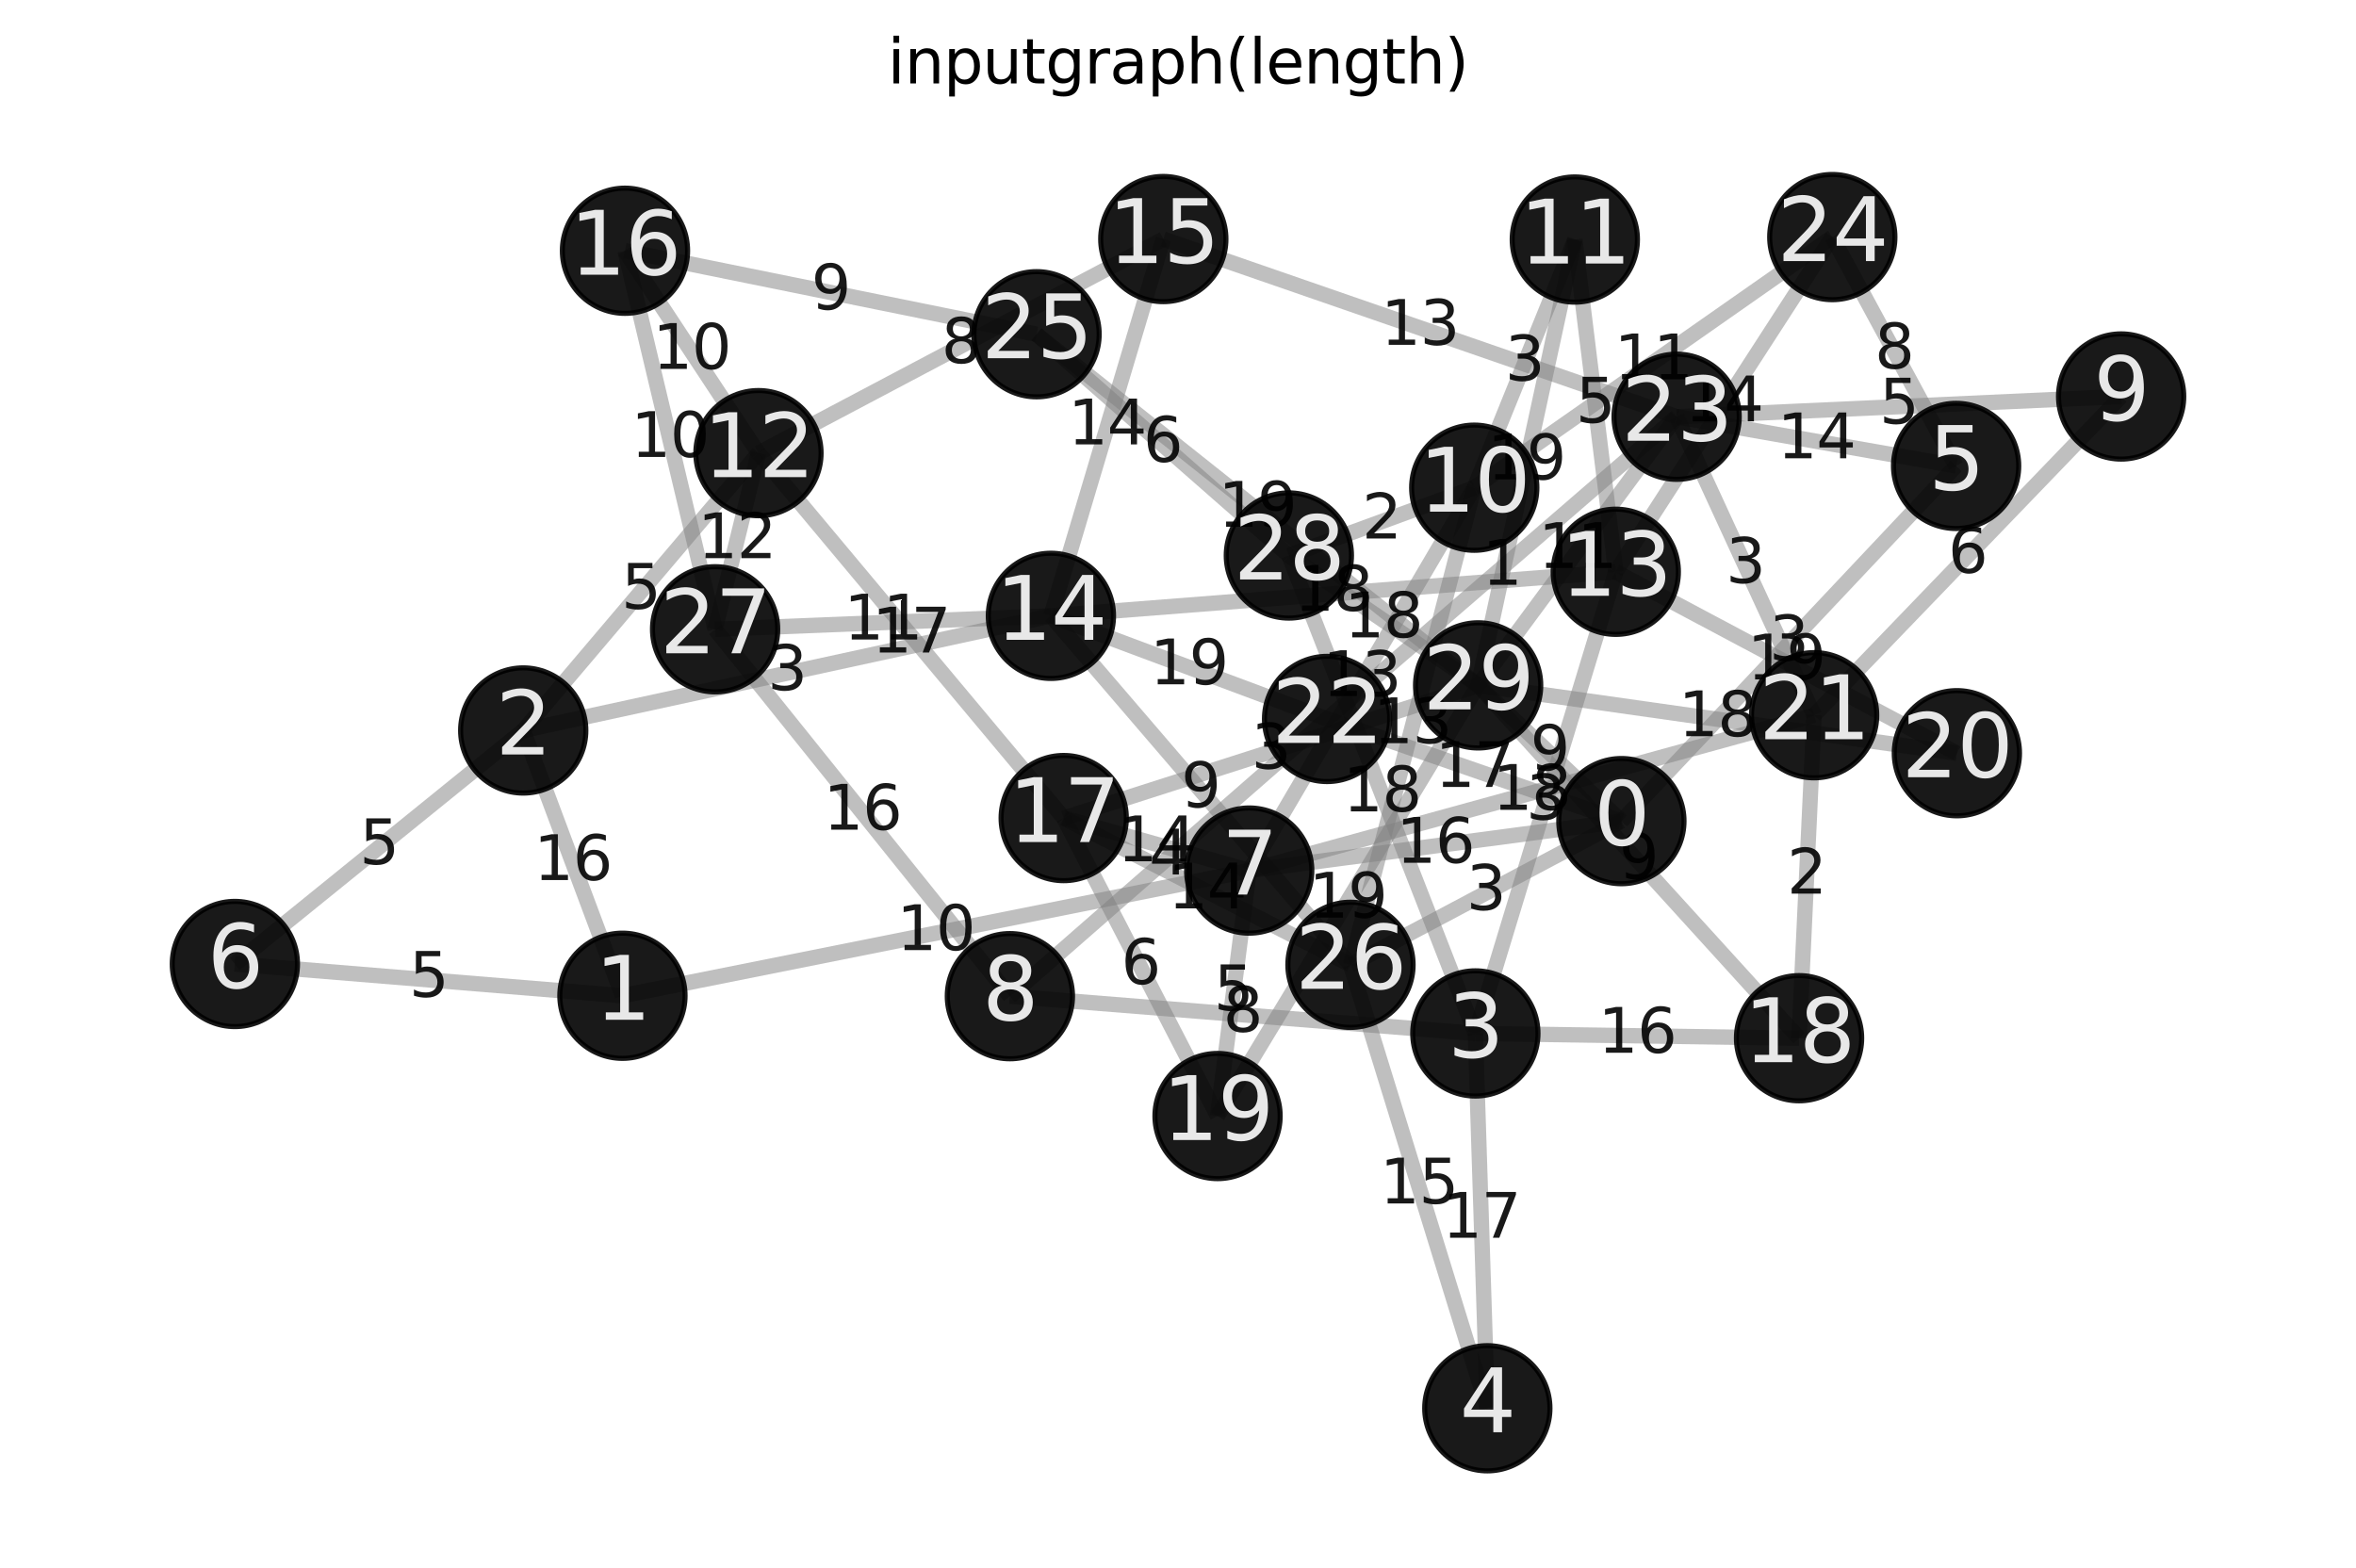 <?xml version="1.0" encoding="utf-8" standalone="no"?>
<!DOCTYPE svg PUBLIC "-//W3C//DTD SVG 1.1//EN"
  "http://www.w3.org/Graphics/SVG/1.1/DTD/svg11.dtd">
<svg xmlns:xlink="http://www.w3.org/1999/xlink" width="460.8pt" height="306.718pt" viewBox="0 0 460.8 306.718" xmlns="http://www.w3.org/2000/svg" version="1.1">
 <defs>
  <style type="text/css">*{stroke-linejoin: round; stroke-linecap: butt}</style>
 </defs>
 <g id="figure_1">
  <g id="patch_1">
   <path d="M 0 306.718 
L 460.8 306.718 
L 460.8 0 
L 0 0 
z
" style="fill: #ffffff"/>
  </g>
  <g id="axes_1">
   <g id="patch_2">
    <path d="M 7.2 299.518 
L 453.6 299.518 
L 453.6 22.318 
L 7.2 22.318 
z
" style="fill: #ffffff"/>
   </g>
   <g id="LineCollection_1">
    <path d="M 317.12 160.615 
L 289.102 134.063 
" clip-path="url(#p47d70bde0c)" style="fill: none; stroke: #808080; stroke-opacity: 0.5; stroke-width: 3"/>
    <path d="M 317.12 160.615 
L 244.328 170.287 
" clip-path="url(#p47d70bde0c)" style="fill: none; stroke: #808080; stroke-opacity: 0.5; stroke-width: 3"/>
    <path d="M 317.12 160.615 
L 259.557 140.631 
" clip-path="url(#p47d70bde0c)" style="fill: none; stroke: #808080; stroke-opacity: 0.5; stroke-width: 3"/>
    <path d="M 317.12 160.615 
L 264.134 188.724 
" clip-path="url(#p47d70bde0c)" style="fill: none; stroke: #808080; stroke-opacity: 0.5; stroke-width: 3"/>
    <path d="M 317.12 160.615 
L 382.586 91.135 
" clip-path="url(#p47d70bde0c)" style="fill: none; stroke: #808080; stroke-opacity: 0.5; stroke-width: 3"/>
    <path d="M 121.739 194.775 
L 102.335 142.885 
" clip-path="url(#p47d70bde0c)" style="fill: none; stroke: #808080; stroke-opacity: 0.5; stroke-width: 3"/>
    <path d="M 121.739 194.775 
L 45.937 188.56 
" clip-path="url(#p47d70bde0c)" style="fill: none; stroke: #808080; stroke-opacity: 0.5; stroke-width: 3"/>
    <path d="M 121.739 194.775 
L 244.328 170.287 
" clip-path="url(#p47d70bde0c)" style="fill: none; stroke: #808080; stroke-opacity: 0.5; stroke-width: 3"/>
    <path d="M 102.335 142.885 
L 205.541 120.462 
" clip-path="url(#p47d70bde0c)" style="fill: none; stroke: #808080; stroke-opacity: 0.5; stroke-width: 3"/>
    <path d="M 102.335 142.885 
L 148.344 88.638 
" clip-path="url(#p47d70bde0c)" style="fill: none; stroke: #808080; stroke-opacity: 0.5; stroke-width: 3"/>
    <path d="M 102.335 142.885 
L 45.937 188.56 
" clip-path="url(#p47d70bde0c)" style="fill: none; stroke: #808080; stroke-opacity: 0.5; stroke-width: 3"/>
    <path d="M 288.558 202.145 
L 252.083 108.658 
" clip-path="url(#p47d70bde0c)" style="fill: none; stroke: #808080; stroke-opacity: 0.5; stroke-width: 3"/>
    <path d="M 288.558 202.145 
L 351.869 203.077 
" clip-path="url(#p47d70bde0c)" style="fill: none; stroke: #808080; stroke-opacity: 0.5; stroke-width: 3"/>
    <path d="M 288.558 202.145 
L 197.52 194.857 
" clip-path="url(#p47d70bde0c)" style="fill: none; stroke: #808080; stroke-opacity: 0.5; stroke-width: 3"/>
    <path d="M 288.558 202.145 
L 290.899 275.464 
" clip-path="url(#p47d70bde0c)" style="fill: none; stroke: #808080; stroke-opacity: 0.5; stroke-width: 3"/>
    <path d="M 288.558 202.145 
L 316.023 111.844 
" clip-path="url(#p47d70bde0c)" style="fill: none; stroke: #808080; stroke-opacity: 0.5; stroke-width: 3"/>
    <path d="M 290.899 275.464 
L 264.134 188.724 
" clip-path="url(#p47d70bde0c)" style="fill: none; stroke: #808080; stroke-opacity: 0.5; stroke-width: 3"/>
    <path d="M 382.586 91.135 
L 358.371 46.373 
" clip-path="url(#p47d70bde0c)" style="fill: none; stroke: #808080; stroke-opacity: 0.5; stroke-width: 3"/>
    <path d="M 382.586 91.135 
L 327.926 81.517 
" clip-path="url(#p47d70bde0c)" style="fill: none; stroke: #808080; stroke-opacity: 0.5; stroke-width: 3"/>
    <path d="M 244.328 170.287 
L 354.816 139.902 
" clip-path="url(#p47d70bde0c)" style="fill: none; stroke: #808080; stroke-opacity: 0.5; stroke-width: 3"/>
    <path d="M 244.328 170.287 
L 238.136 218.302 
" clip-path="url(#p47d70bde0c)" style="fill: none; stroke: #808080; stroke-opacity: 0.5; stroke-width: 3"/>
    <path d="M 244.328 170.287 
L 208.047 160.018 
" clip-path="url(#p47d70bde0c)" style="fill: none; stroke: #808080; stroke-opacity: 0.5; stroke-width: 3"/>
    <path d="M 244.328 170.287 
L 288.341 95.396 
" clip-path="url(#p47d70bde0c)" style="fill: none; stroke: #808080; stroke-opacity: 0.5; stroke-width: 3"/>
    <path d="M 197.52 194.857 
L 139.863 123.092 
" clip-path="url(#p47d70bde0c)" style="fill: none; stroke: #808080; stroke-opacity: 0.5; stroke-width: 3"/>
    <path d="M 197.52 194.857 
L 259.557 140.631 
" clip-path="url(#p47d70bde0c)" style="fill: none; stroke: #808080; stroke-opacity: 0.5; stroke-width: 3"/>
    <path d="M 414.863 77.554 
L 327.926 81.517 
" clip-path="url(#p47d70bde0c)" style="fill: none; stroke: #808080; stroke-opacity: 0.5; stroke-width: 3"/>
    <path d="M 414.863 77.554 
L 354.816 139.902 
" clip-path="url(#p47d70bde0c)" style="fill: none; stroke: #808080; stroke-opacity: 0.5; stroke-width: 3"/>
    <path d="M 288.341 95.396 
L 308.012 46.856 
" clip-path="url(#p47d70bde0c)" style="fill: none; stroke: #808080; stroke-opacity: 0.5; stroke-width: 3"/>
    <path d="M 288.341 95.396 
L 358.371 46.373 
" clip-path="url(#p47d70bde0c)" style="fill: none; stroke: #808080; stroke-opacity: 0.5; stroke-width: 3"/>
    <path d="M 288.341 95.396 
L 264.134 188.724 
" clip-path="url(#p47d70bde0c)" style="fill: none; stroke: #808080; stroke-opacity: 0.5; stroke-width: 3"/>
    <path d="M 288.341 95.396 
L 252.083 108.658 
" clip-path="url(#p47d70bde0c)" style="fill: none; stroke: #808080; stroke-opacity: 0.5; stroke-width: 3"/>
    <path d="M 308.012 46.856 
L 316.023 111.844 
" clip-path="url(#p47d70bde0c)" style="fill: none; stroke: #808080; stroke-opacity: 0.5; stroke-width: 3"/>
    <path d="M 308.012 46.856 
L 289.102 134.063 
" clip-path="url(#p47d70bde0c)" style="fill: none; stroke: #808080; stroke-opacity: 0.5; stroke-width: 3"/>
    <path d="M 148.344 88.638 
L 122.236 49.047 
" clip-path="url(#p47d70bde0c)" style="fill: none; stroke: #808080; stroke-opacity: 0.5; stroke-width: 3"/>
    <path d="M 148.344 88.638 
L 208.047 160.018 
" clip-path="url(#p47d70bde0c)" style="fill: none; stroke: #808080; stroke-opacity: 0.5; stroke-width: 3"/>
    <path d="M 148.344 88.638 
L 227.526 46.759 
" clip-path="url(#p47d70bde0c)" style="fill: none; stroke: #808080; stroke-opacity: 0.5; stroke-width: 3"/>
    <path d="M 148.344 88.638 
L 139.863 123.092 
" clip-path="url(#p47d70bde0c)" style="fill: none; stroke: #808080; stroke-opacity: 0.5; stroke-width: 3"/>
    <path d="M 316.023 111.844 
L 205.541 120.462 
" clip-path="url(#p47d70bde0c)" style="fill: none; stroke: #808080; stroke-opacity: 0.5; stroke-width: 3"/>
    <path d="M 316.023 111.844 
L 358.371 46.373 
" clip-path="url(#p47d70bde0c)" style="fill: none; stroke: #808080; stroke-opacity: 0.5; stroke-width: 3"/>
    <path d="M 316.023 111.844 
L 382.738 147.332 
" clip-path="url(#p47d70bde0c)" style="fill: none; stroke: #808080; stroke-opacity: 0.5; stroke-width: 3"/>
    <path d="M 205.541 120.462 
L 227.526 46.759 
" clip-path="url(#p47d70bde0c)" style="fill: none; stroke: #808080; stroke-opacity: 0.5; stroke-width: 3"/>
    <path d="M 205.541 120.462 
L 139.863 123.092 
" clip-path="url(#p47d70bde0c)" style="fill: none; stroke: #808080; stroke-opacity: 0.5; stroke-width: 3"/>
    <path d="M 205.541 120.462 
L 264.134 188.724 
" clip-path="url(#p47d70bde0c)" style="fill: none; stroke: #808080; stroke-opacity: 0.5; stroke-width: 3"/>
    <path d="M 205.541 120.462 
L 259.557 140.631 
" clip-path="url(#p47d70bde0c)" style="fill: none; stroke: #808080; stroke-opacity: 0.5; stroke-width: 3"/>
    <path d="M 227.526 46.759 
L 327.926 81.517 
" clip-path="url(#p47d70bde0c)" style="fill: none; stroke: #808080; stroke-opacity: 0.5; stroke-width: 3"/>
    <path d="M 122.236 49.047 
L 139.863 123.092 
" clip-path="url(#p47d70bde0c)" style="fill: none; stroke: #808080; stroke-opacity: 0.5; stroke-width: 3"/>
    <path d="M 122.236 49.047 
L 202.736 65.38 
" clip-path="url(#p47d70bde0c)" style="fill: none; stroke: #808080; stroke-opacity: 0.5; stroke-width: 3"/>
    <path d="M 208.047 160.018 
L 238.136 218.302 
" clip-path="url(#p47d70bde0c)" style="fill: none; stroke: #808080; stroke-opacity: 0.5; stroke-width: 3"/>
    <path d="M 208.047 160.018 
L 289.102 134.063 
" clip-path="url(#p47d70bde0c)" style="fill: none; stroke: #808080; stroke-opacity: 0.5; stroke-width: 3"/>
    <path d="M 208.047 160.018 
L 264.134 188.724 
" clip-path="url(#p47d70bde0c)" style="fill: none; stroke: #808080; stroke-opacity: 0.5; stroke-width: 3"/>
    <path d="M 351.869 203.077 
L 354.816 139.902 
" clip-path="url(#p47d70bde0c)" style="fill: none; stroke: #808080; stroke-opacity: 0.5; stroke-width: 3"/>
    <path d="M 351.869 203.077 
L 289.102 134.063 
" clip-path="url(#p47d70bde0c)" style="fill: none; stroke: #808080; stroke-opacity: 0.5; stroke-width: 3"/>
    <path d="M 238.136 218.302 
L 289.102 134.063 
" clip-path="url(#p47d70bde0c)" style="fill: none; stroke: #808080; stroke-opacity: 0.5; stroke-width: 3"/>
    <path d="M 382.738 147.332 
L 289.102 134.063 
" clip-path="url(#p47d70bde0c)" style="fill: none; stroke: #808080; stroke-opacity: 0.5; stroke-width: 3"/>
    <path d="M 354.816 139.902 
L 327.926 81.517 
" clip-path="url(#p47d70bde0c)" style="fill: none; stroke: #808080; stroke-opacity: 0.5; stroke-width: 3"/>
    <path d="M 259.557 140.631 
L 327.926 81.517 
" clip-path="url(#p47d70bde0c)" style="fill: none; stroke: #808080; stroke-opacity: 0.5; stroke-width: 3"/>
    <path d="M 327.926 81.517 
L 289.102 134.063 
" clip-path="url(#p47d70bde0c)" style="fill: none; stroke: #808080; stroke-opacity: 0.5; stroke-width: 3"/>
    <path d="M 202.736 65.38 
L 252.083 108.658 
" clip-path="url(#p47d70bde0c)" style="fill: none; stroke: #808080; stroke-opacity: 0.5; stroke-width: 3"/>
    <path d="M 202.736 65.38 
L 289.102 134.063 
" clip-path="url(#p47d70bde0c)" style="fill: none; stroke: #808080; stroke-opacity: 0.5; stroke-width: 3"/>
    <path d="M 252.083 108.658 
L 289.102 134.063 
" clip-path="url(#p47d70bde0c)" style="fill: none; stroke: #808080; stroke-opacity: 0.5; stroke-width: 3"/>
   </g>
   <g id="text_1">
    <g id="patch_3">
     <path d="M 295.333 157.106 
L 310.888 157.106 
L 310.888 137.573 
L 295.333 137.573 
L 295.333 157.106 
z
" clip-path="url(#p47d70bde0c)" style="fill: none"/>
    </g>
    <g clip-path="url(#p47d70bde0c)">
     <!-- 9 -->
     <g style="opacity: 0.9" transform="translate(299.293 150.651) scale(0.12 -0.12)">
      <defs>
       <path id="DejaVuSans-39" d="M 703 97 
L 703 672 
Q 941 559 1184 500 
Q 1428 441 1663 441 
Q 2288 441 2617 861 
Q 2947 1281 2994 2138 
Q 2813 1869 2534 1725 
Q 2256 1581 1919 1581 
Q 1219 1581 811 2004 
Q 403 2428 403 3163 
Q 403 3881 828 4315 
Q 1253 4750 1959 4750 
Q 2769 4750 3195 4129 
Q 3622 3509 3622 2328 
Q 3622 1225 3098 567 
Q 2575 -91 1691 -91 
Q 1453 -91 1209 -44 
Q 966 3 703 97 
z
M 1959 2075 
Q 2384 2075 2632 2365 
Q 2881 2656 2881 3163 
Q 2881 3666 2632 3958 
Q 2384 4250 1959 4250 
Q 1534 4250 1286 3958 
Q 1038 3666 1038 3163 
Q 1038 2656 1286 2365 
Q 1534 2075 1959 2075 
z
" transform="scale(0.016)"/>
      </defs>
      <use xlink:href="#DejaVuSans-39"/>
     </g>
    </g>
   </g>
   <g id="text_2">
    <g id="patch_4">
     <path d="M 269.129 175.218 
L 292.319 175.218 
L 292.319 155.684 
L 269.129 155.684 
L 269.129 175.218 
z
" clip-path="url(#p47d70bde0c)" style="fill: none"/>
    </g>
    <g clip-path="url(#p47d70bde0c)">
     <!-- 16 -->
     <g style="opacity: 0.9" transform="translate(273.089 168.763) scale(0.12 -0.12)">
      <defs>
       <path id="DejaVuSans-31" d="M 794 531 
L 1825 531 
L 1825 4091 
L 703 3866 
L 703 4441 
L 1819 4666 
L 2450 4666 
L 2450 531 
L 3481 531 
L 3481 0 
L 794 0 
L 794 531 
z
" transform="scale(0.016)"/>
       <path id="DejaVuSans-36" d="M 2113 2584 
Q 1688 2584 1439 2293 
Q 1191 2003 1191 1497 
Q 1191 994 1439 701 
Q 1688 409 2113 409 
Q 2538 409 2786 701 
Q 3034 994 3034 1497 
Q 3034 2003 2786 2293 
Q 2538 2584 2113 2584 
z
M 3366 4563 
L 3366 3988 
Q 3128 4100 2886 4159 
Q 2644 4219 2406 4219 
Q 1781 4219 1451 3797 
Q 1122 3375 1075 2522 
Q 1259 2794 1537 2939 
Q 1816 3084 2150 3084 
Q 2853 3084 3261 2657 
Q 3669 2231 3669 1497 
Q 3669 778 3244 343 
Q 2819 -91 2113 -91 
Q 1303 -91 875 529 
Q 447 1150 447 2328 
Q 447 3434 972 4092 
Q 1497 4750 2381 4750 
Q 2619 4750 2861 4703 
Q 3103 4656 3366 4563 
z
" transform="scale(0.016)"/>
      </defs>
      <use xlink:href="#DejaVuSans-31"/>
      <use xlink:href="#DejaVuSans-36" x="63.623"/>
     </g>
    </g>
   </g>
   <g id="text_3">
    <g id="patch_5">
     <path d="M 276.744 160.39 
L 299.934 160.39 
L 299.934 140.857 
L 276.744 140.857 
L 276.744 160.39 
z
" clip-path="url(#p47d70bde0c)" style="fill: none"/>
    </g>
    <g clip-path="url(#p47d70bde0c)">
     <!-- 17 -->
     <g style="opacity: 0.9" transform="translate(280.704 153.935) scale(0.12 -0.12)">
      <defs>
       <path id="DejaVuSans-37" d="M 525 4666 
L 3525 4666 
L 3525 4397 
L 1831 0 
L 1172 0 
L 2766 4134 
L 525 4134 
L 525 4666 
z
" transform="scale(0.016)"/>
      </defs>
      <use xlink:href="#DejaVuSans-31"/>
      <use xlink:href="#DejaVuSans-37" x="63.623"/>
     </g>
    </g>
   </g>
   <g id="text_4">
    <g id="patch_6">
     <path d="M 282.849 184.436 
L 298.404 184.436 
L 298.404 164.903 
L 282.849 164.903 
L 282.849 184.436 
z
" clip-path="url(#p47d70bde0c)" style="fill: none"/>
    </g>
    <g clip-path="url(#p47d70bde0c)">
     <!-- 3 -->
     <g style="opacity: 0.9" transform="translate(286.809 177.981) scale(0.12 -0.12)">
      <defs>
       <path id="DejaVuSans-33" d="M 2597 2516 
Q 3050 2419 3304 2112 
Q 3559 1806 3559 1356 
Q 3559 666 3084 287 
Q 2609 -91 1734 -91 
Q 1441 -91 1130 -33 
Q 819 25 488 141 
L 488 750 
Q 750 597 1062 519 
Q 1375 441 1716 441 
Q 2309 441 2620 675 
Q 2931 909 2931 1356 
Q 2931 1769 2642 2001 
Q 2353 2234 1838 2234 
L 1294 2234 
L 1294 2753 
L 1863 2753 
Q 2328 2753 2575 2939 
Q 2822 3125 2822 3475 
Q 2822 3834 2567 4026 
Q 2313 4219 1838 4219 
Q 1578 4219 1281 4162 
Q 984 4106 628 3988 
L 628 4550 
Q 988 4650 1302 4700 
Q 1616 4750 1894 4750 
Q 2613 4750 3031 4423 
Q 3450 4097 3450 3541 
Q 3450 3153 3228 2886 
Q 3006 2619 2597 2516 
z
" transform="scale(0.016)"/>
      </defs>
      <use xlink:href="#DejaVuSans-33"/>
     </g>
    </g>
   </g>
   <g id="text_5">
    <g id="patch_7">
     <path d="M 342.076 135.642 
L 357.631 135.642 
L 357.631 116.108 
L 342.076 116.108 
L 342.076 135.642 
z
" clip-path="url(#p47d70bde0c)" style="fill: none"/>
    </g>
    <g clip-path="url(#p47d70bde0c)">
     <!-- 3 -->
     <g style="opacity: 0.9" transform="translate(346.036 129.186) scale(0.12 -0.12)">
      <use xlink:href="#DejaVuSans-33"/>
     </g>
    </g>
   </g>
   <g id="text_6">
    <g id="patch_8">
     <path d="M 100.442 178.597 
L 123.632 178.597 
L 123.632 159.063 
L 100.442 159.063 
L 100.442 178.597 
z
" clip-path="url(#p47d70bde0c)" style="fill: none"/>
    </g>
    <g clip-path="url(#p47d70bde0c)">
     <!-- 16 -->
     <g style="opacity: 0.9" transform="translate(104.402 172.141) scale(0.12 -0.12)">
      <use xlink:href="#DejaVuSans-31"/>
      <use xlink:href="#DejaVuSans-36" x="63.623"/>
     </g>
    </g>
   </g>
   <g id="text_7">
    <g id="patch_9">
     <path d="M 76.06 201.435 
L 91.615 201.435 
L 91.615 181.901 
L 76.06 181.901 
L 76.06 201.435 
z
" clip-path="url(#p47d70bde0c)" style="fill: none"/>
    </g>
    <g clip-path="url(#p47d70bde0c)">
     <!-- 5 -->
     <g style="opacity: 0.9" transform="translate(80.02 194.979) scale(0.12 -0.12)">
      <defs>
       <path id="DejaVuSans-35" d="M 691 4666 
L 3169 4666 
L 3169 4134 
L 1269 4134 
L 1269 2991 
Q 1406 3038 1543 3061 
Q 1681 3084 1819 3084 
Q 2600 3084 3056 2656 
Q 3513 2228 3513 1497 
Q 3513 744 3044 326 
Q 2575 -91 1722 -91 
Q 1428 -91 1123 -41 
Q 819 9 494 109 
L 494 744 
Q 775 591 1075 516 
Q 1375 441 1709 441 
Q 2250 441 2565 725 
Q 2881 1009 2881 1497 
Q 2881 1984 2565 2268 
Q 2250 2553 1709 2553 
Q 1456 2553 1204 2497 
Q 953 2441 691 2322 
L 691 4666 
z
" transform="scale(0.016)"/>
      </defs>
      <use xlink:href="#DejaVuSans-35"/>
     </g>
    </g>
   </g>
   <g id="text_8">
    <g id="patch_10">
     <path d="M 171.438 192.298 
L 194.628 192.298 
L 194.628 172.764 
L 171.438 172.764 
L 171.438 192.298 
z
" clip-path="url(#p47d70bde0c)" style="fill: none"/>
    </g>
    <g clip-path="url(#p47d70bde0c)">
     <!-- 10 -->
     <g style="opacity: 0.9" transform="translate(175.398 185.842) scale(0.12 -0.12)">
      <defs>
       <path id="DejaVuSans-30" d="M 2034 4250 
Q 1547 4250 1301 3770 
Q 1056 3291 1056 2328 
Q 1056 1369 1301 889 
Q 1547 409 2034 409 
Q 2525 409 2770 889 
Q 3016 1369 3016 2328 
Q 3016 3291 2770 3770 
Q 2525 4250 2034 4250 
z
M 2034 4750 
Q 2819 4750 3233 4129 
Q 3647 3509 3647 2328 
Q 3647 1150 3233 529 
Q 2819 -91 2034 -91 
Q 1250 -91 836 529 
Q 422 1150 422 2328 
Q 422 3509 836 4129 
Q 1250 4750 2034 4750 
z
" transform="scale(0.016)"/>
      </defs>
      <use xlink:href="#DejaVuSans-31"/>
      <use xlink:href="#DejaVuSans-30" x="63.623"/>
     </g>
    </g>
   </g>
   <g id="text_9">
    <g id="patch_11">
     <path d="M 146.161 141.441 
L 161.716 141.441 
L 161.716 121.907 
L 146.161 121.907 
L 146.161 141.441 
z
" clip-path="url(#p47d70bde0c)" style="fill: none"/>
    </g>
    <g clip-path="url(#p47d70bde0c)">
     <!-- 3 -->
     <g style="opacity: 0.9" transform="translate(150.121 134.985) scale(0.12 -0.12)">
      <use xlink:href="#DejaVuSans-33"/>
     </g>
    </g>
   </g>
   <g id="text_10">
    <g id="patch_12">
     <path d="M 117.562 125.529 
L 133.117 125.529 
L 133.117 105.995 
L 117.562 105.995 
L 117.562 125.529 
z
" clip-path="url(#p47d70bde0c)" style="fill: none"/>
    </g>
    <g clip-path="url(#p47d70bde0c)">
     <!-- 5 -->
     <g style="opacity: 0.9" transform="translate(121.522 119.073) scale(0.12 -0.12)">
      <use xlink:href="#DejaVuSans-35"/>
     </g>
    </g>
   </g>
   <g id="text_11">
    <g id="patch_13">
     <path d="M 66.359 175.49 
L 81.914 175.49 
L 81.914 155.956 
L 66.359 155.956 
L 66.359 175.49 
z
" clip-path="url(#p47d70bde0c)" style="fill: none"/>
    </g>
    <g clip-path="url(#p47d70bde0c)">
     <!-- 5 -->
     <g style="opacity: 0.9" transform="translate(70.319 169.034) scale(0.12 -0.12)">
      <use xlink:href="#DejaVuSans-35"/>
     </g>
    </g>
   </g>
   <g id="text_12">
    <g id="patch_14">
     <path d="M 258.726 165.168 
L 281.916 165.168 
L 281.916 145.634 
L 258.726 145.634 
L 258.726 165.168 
z
" clip-path="url(#p47d70bde0c)" style="fill: none"/>
    </g>
    <g clip-path="url(#p47d70bde0c)">
     <!-- 18 -->
     <g style="opacity: 0.9" transform="translate(262.686 158.713) scale(0.12 -0.12)">
      <defs>
       <path id="DejaVuSans-38" d="M 2034 2216 
Q 1584 2216 1326 1975 
Q 1069 1734 1069 1313 
Q 1069 891 1326 650 
Q 1584 409 2034 409 
Q 2484 409 2743 651 
Q 3003 894 3003 1313 
Q 3003 1734 2745 1975 
Q 2488 2216 2034 2216 
z
M 1403 2484 
Q 997 2584 770 2862 
Q 544 3141 544 3541 
Q 544 4100 942 4425 
Q 1341 4750 2034 4750 
Q 2731 4750 3128 4425 
Q 3525 4100 3525 3541 
Q 3525 3141 3298 2862 
Q 3072 2584 2669 2484 
Q 3125 2378 3379 2068 
Q 3634 1759 3634 1313 
Q 3634 634 3220 271 
Q 2806 -91 2034 -91 
Q 1263 -91 848 271 
Q 434 634 434 1313 
Q 434 1759 690 2068 
Q 947 2378 1403 2484 
z
M 1172 3481 
Q 1172 3119 1398 2916 
Q 1625 2713 2034 2713 
Q 2441 2713 2670 2916 
Q 2900 3119 2900 3481 
Q 2900 3844 2670 4047 
Q 2441 4250 2034 4250 
Q 1625 4250 1398 4047 
Q 1172 3844 1172 3481 
z
" transform="scale(0.016)"/>
      </defs>
      <use xlink:href="#DejaVuSans-31"/>
      <use xlink:href="#DejaVuSans-38" x="63.623"/>
     </g>
    </g>
   </g>
   <g id="text_13">
    <g id="patch_15">
     <path d="M 308.618 212.378 
L 331.808 212.378 
L 331.808 192.844 
L 308.618 192.844 
L 308.618 212.378 
z
" clip-path="url(#p47d70bde0c)" style="fill: none"/>
    </g>
    <g clip-path="url(#p47d70bde0c)">
     <!-- 16 -->
     <g style="opacity: 0.9" transform="translate(312.578 205.922) scale(0.12 -0.12)">
      <use xlink:href="#DejaVuSans-31"/>
      <use xlink:href="#DejaVuSans-36" x="63.623"/>
     </g>
    </g>
   </g>
   <g id="text_14">
    <g id="patch_16">
     <path d="M 235.262 208.268 
L 250.817 208.268 
L 250.817 188.734 
L 235.262 188.734 
L 235.262 208.268 
z
" clip-path="url(#p47d70bde0c)" style="fill: none"/>
    </g>
    <g clip-path="url(#p47d70bde0c)">
     <!-- 8 -->
     <g style="opacity: 0.9" transform="translate(239.222 201.812) scale(0.12 -0.12)">
      <use xlink:href="#DejaVuSans-38"/>
     </g>
    </g>
   </g>
   <g id="text_15">
    <g id="patch_17">
     <path d="M 278.134 248.571 
L 301.324 248.571 
L 301.324 229.037 
L 278.134 229.037 
L 278.134 248.571 
z
" clip-path="url(#p47d70bde0c)" style="fill: none"/>
    </g>
    <g clip-path="url(#p47d70bde0c)">
     <!-- 17 -->
     <g style="opacity: 0.9" transform="translate(282.094 242.115) scale(0.12 -0.12)">
      <use xlink:href="#DejaVuSans-31"/>
      <use xlink:href="#DejaVuSans-37" x="63.623"/>
     </g>
    </g>
   </g>
   <g id="text_16">
    <g id="patch_18">
     <path d="M 294.513 166.761 
L 310.068 166.761 
L 310.068 147.228 
L 294.513 147.228 
L 294.513 166.761 
z
" clip-path="url(#p47d70bde0c)" style="fill: none"/>
    </g>
    <g clip-path="url(#p47d70bde0c)">
     <!-- 3 -->
     <g style="opacity: 0.9" transform="translate(298.473 160.306) scale(0.12 -0.12)">
      <use xlink:href="#DejaVuSans-33"/>
     </g>
    </g>
   </g>
   <g id="text_17">
    <g id="patch_19">
     <path d="M 265.922 241.861 
L 289.112 241.861 
L 289.112 222.327 
L 265.922 222.327 
L 265.922 241.861 
z
" clip-path="url(#p47d70bde0c)" style="fill: none"/>
    </g>
    <g clip-path="url(#p47d70bde0c)">
     <!-- 15 -->
     <g style="opacity: 0.9" transform="translate(269.882 235.405) scale(0.12 -0.12)">
      <use xlink:href="#DejaVuSans-31"/>
      <use xlink:href="#DejaVuSans-35" x="63.623"/>
     </g>
    </g>
   </g>
   <g id="text_18">
    <g id="patch_20">
     <path d="M 362.701 78.521 
L 378.256 78.521 
L 378.256 58.987 
L 362.701 58.987 
L 362.701 78.521 
z
" clip-path="url(#p47d70bde0c)" style="fill: none"/>
    </g>
    <g clip-path="url(#p47d70bde0c)">
     <!-- 8 -->
     <g style="opacity: 0.9" transform="translate(366.661 72.065) scale(0.12 -0.12)">
      <use xlink:href="#DejaVuSans-38"/>
     </g>
    </g>
   </g>
   <g id="text_19">
    <g id="patch_21">
     <path d="M 343.661 96.093 
L 366.851 96.093 
L 366.851 76.559 
L 343.661 76.559 
L 343.661 96.093 
z
" clip-path="url(#p47d70bde0c)" style="fill: none"/>
    </g>
    <g clip-path="url(#p47d70bde0c)">
     <!-- 14 -->
     <g style="opacity: 0.9" transform="translate(347.621 89.637) scale(0.12 -0.12)">
      <defs>
       <path id="DejaVuSans-34" d="M 2419 4116 
L 825 1625 
L 2419 1625 
L 2419 4116 
z
M 2253 4666 
L 3047 4666 
L 3047 1625 
L 3713 1625 
L 3713 1100 
L 3047 1100 
L 3047 0 
L 2419 0 
L 2419 1100 
L 313 1100 
L 313 1709 
L 2253 4666 
z
" transform="scale(0.016)"/>
      </defs>
      <use xlink:href="#DejaVuSans-31"/>
      <use xlink:href="#DejaVuSans-34" x="63.623"/>
     </g>
    </g>
   </g>
   <g id="text_20">
    <g id="patch_22">
     <path d="M 287.977 164.862 
L 311.167 164.862 
L 311.167 145.328 
L 287.977 145.328 
L 287.977 164.862 
z
" clip-path="url(#p47d70bde0c)" style="fill: none"/>
    </g>
    <g clip-path="url(#p47d70bde0c)">
     <!-- 18 -->
     <g style="opacity: 0.9" transform="translate(291.937 158.406) scale(0.12 -0.12)">
      <use xlink:href="#DejaVuSans-31"/>
      <use xlink:href="#DejaVuSans-38" x="63.623"/>
     </g>
    </g>
   </g>
   <g id="text_21">
    <g id="patch_23">
     <path d="M 233.454 204.061 
L 249.009 204.061 
L 249.009 184.527 
L 233.454 184.527 
L 233.454 204.061 
z
" clip-path="url(#p47d70bde0c)" style="fill: none"/>
    </g>
    <g clip-path="url(#p47d70bde0c)">
     <!-- 5 -->
     <g style="opacity: 0.9" transform="translate(237.414 197.606) scale(0.12 -0.12)">
      <use xlink:href="#DejaVuSans-35"/>
     </g>
    </g>
   </g>
   <g id="text_22">
    <g id="patch_24">
     <path d="M 214.593 174.919 
L 237.783 174.919 
L 237.783 155.386 
L 214.593 155.386 
L 214.593 174.919 
z
" clip-path="url(#p47d70bde0c)" style="fill: none"/>
    </g>
    <g clip-path="url(#p47d70bde0c)">
     <!-- 14 -->
     <g style="opacity: 0.9" transform="translate(218.553 168.464) scale(0.12 -0.12)">
      <use xlink:href="#DejaVuSans-31"/>
      <use xlink:href="#DejaVuSans-34" x="63.623"/>
     </g>
    </g>
   </g>
   <g id="text_23">
    <g id="patch_25">
     <path d="M 254.74 142.608 
L 277.93 142.608 
L 277.93 123.075 
L 254.74 123.075 
L 254.74 142.608 
z
" clip-path="url(#p47d70bde0c)" style="fill: none"/>
    </g>
    <g clip-path="url(#p47d70bde0c)">
     <!-- 13 -->
     <g style="opacity: 0.9" transform="translate(258.7 136.153) scale(0.12 -0.12)">
      <use xlink:href="#DejaVuSans-31"/>
      <use xlink:href="#DejaVuSans-33" x="63.623"/>
     </g>
    </g>
   </g>
   <g id="text_24">
    <g id="patch_26">
     <path d="M 157.097 168.741 
L 180.287 168.741 
L 180.287 149.208 
L 157.097 149.208 
L 157.097 168.741 
z
" clip-path="url(#p47d70bde0c)" style="fill: none"/>
    </g>
    <g clip-path="url(#p47d70bde0c)">
     <!-- 16 -->
     <g style="opacity: 0.9" transform="translate(161.057 162.286) scale(0.12 -0.12)">
      <use xlink:href="#DejaVuSans-31"/>
      <use xlink:href="#DejaVuSans-36" x="63.623"/>
     </g>
    </g>
   </g>
   <g id="text_25">
    <g id="patch_27">
     <path d="M 220.761 177.511 
L 236.316 177.511 
L 236.316 157.977 
L 220.761 157.977 
L 220.761 177.511 
z
" clip-path="url(#p47d70bde0c)" style="fill: none"/>
    </g>
    <g clip-path="url(#p47d70bde0c)">
     <!-- 4 -->
     <g style="opacity: 0.9" transform="translate(224.721 171.055) scale(0.12 -0.12)">
      <use xlink:href="#DejaVuSans-34"/>
     </g>
    </g>
   </g>
   <g id="text_26">
    <g id="patch_28">
     <path d="M 363.617 89.302 
L 379.172 89.302 
L 379.172 69.769 
L 363.617 69.769 
L 363.617 89.302 
z
" clip-path="url(#p47d70bde0c)" style="fill: none"/>
    </g>
    <g clip-path="url(#p47d70bde0c)">
     <!-- 5 -->
     <g style="opacity: 0.9" transform="translate(367.577 82.847) scale(0.12 -0.12)">
      <use xlink:href="#DejaVuSans-35"/>
     </g>
    </g>
   </g>
   <g id="text_27">
    <g id="patch_29">
     <path d="M 377.062 118.495 
L 392.617 118.495 
L 392.617 98.961 
L 377.062 98.961 
L 377.062 118.495 
z
" clip-path="url(#p47d70bde0c)" style="fill: none"/>
    </g>
    <g clip-path="url(#p47d70bde0c)">
     <!-- 6 -->
     <g style="opacity: 0.9" transform="translate(381.022 112.04) scale(0.12 -0.12)">
      <use xlink:href="#DejaVuSans-36"/>
     </g>
    </g>
   </g>
   <g id="text_28">
    <g id="patch_30">
     <path d="M 290.399 80.892 
L 305.954 80.892 
L 305.954 61.359 
L 290.399 61.359 
L 290.399 80.892 
z
" clip-path="url(#p47d70bde0c)" style="fill: none"/>
    </g>
    <g clip-path="url(#p47d70bde0c)">
     <!-- 3 -->
     <g style="opacity: 0.9" transform="translate(294.359 74.437) scale(0.12 -0.12)">
      <use xlink:href="#DejaVuSans-33"/>
     </g>
    </g>
   </g>
   <g id="text_29">
    <g id="patch_31">
     <path d="M 311.761 80.651 
L 334.951 80.651 
L 334.951 61.117 
L 311.761 61.117 
L 311.761 80.651 
z
" clip-path="url(#p47d70bde0c)" style="fill: none"/>
    </g>
    <g clip-path="url(#p47d70bde0c)">
     <!-- 11 -->
     <g style="opacity: 0.9" transform="translate(315.721 74.195) scale(0.12 -0.12)">
      <use xlink:href="#DejaVuSans-31"/>
      <use xlink:href="#DejaVuSans-31" x="63.623"/>
     </g>
    </g>
   </g>
   <g id="text_30">
    <g id="patch_32">
     <path d="M 264.643 151.827 
L 287.833 151.827 
L 287.833 132.293 
L 264.643 132.293 
L 264.643 151.827 
z
" clip-path="url(#p47d70bde0c)" style="fill: none"/>
    </g>
    <g clip-path="url(#p47d70bde0c)">
     <!-- 13 -->
     <g style="opacity: 0.9" transform="translate(268.603 145.371) scale(0.12 -0.12)">
      <use xlink:href="#DejaVuSans-31"/>
      <use xlink:href="#DejaVuSans-33" x="63.623"/>
     </g>
    </g>
   </g>
   <g id="text_31">
    <g id="patch_33">
     <path d="M 262.435 111.794 
L 277.99 111.794 
L 277.99 92.26 
L 262.435 92.26 
L 262.435 111.794 
z
" clip-path="url(#p47d70bde0c)" style="fill: none"/>
    </g>
    <g clip-path="url(#p47d70bde0c)">
     <!-- 2 -->
     <g style="opacity: 0.9" transform="translate(266.395 105.338) scale(0.12 -0.12)">
      <defs>
       <path id="DejaVuSans-32" d="M 1228 531 
L 3431 531 
L 3431 0 
L 469 0 
L 469 531 
Q 828 903 1448 1529 
Q 2069 2156 2228 2338 
Q 2531 2678 2651 2914 
Q 2772 3150 2772 3378 
Q 2772 3750 2511 3984 
Q 2250 4219 1831 4219 
Q 1534 4219 1204 4116 
Q 875 4013 500 3803 
L 500 4441 
Q 881 4594 1212 4672 
Q 1544 4750 1819 4750 
Q 2544 4750 2975 4387 
Q 3406 4025 3406 3419 
Q 3406 3131 3298 2873 
Q 3191 2616 2906 2266 
Q 2828 2175 2409 1742 
Q 1991 1309 1228 531 
z
" transform="scale(0.016)"/>
      </defs>
      <use xlink:href="#DejaVuSans-32"/>
     </g>
    </g>
   </g>
   <g id="text_32">
    <g id="patch_34">
     <path d="M 304.24 89.117 
L 319.795 89.117 
L 319.795 69.583 
L 304.24 69.583 
L 304.24 89.117 
z
" clip-path="url(#p47d70bde0c)" style="fill: none"/>
    </g>
    <g clip-path="url(#p47d70bde0c)">
     <!-- 5 -->
     <g style="opacity: 0.9" transform="translate(308.2 82.661) scale(0.12 -0.12)">
      <use xlink:href="#DejaVuSans-35"/>
     </g>
    </g>
   </g>
   <g id="text_33">
    <g id="patch_35">
     <path d="M 286.962 100.226 
L 310.152 100.226 
L 310.152 80.693 
L 286.962 80.693 
L 286.962 100.226 
z
" clip-path="url(#p47d70bde0c)" style="fill: none"/>
    </g>
    <g clip-path="url(#p47d70bde0c)">
     <!-- 19 -->
     <g style="opacity: 0.9" transform="translate(290.922 93.771) scale(0.12 -0.12)">
      <use xlink:href="#DejaVuSans-31"/>
      <use xlink:href="#DejaVuSans-39" x="63.623"/>
     </g>
    </g>
   </g>
   <g id="text_34">
    <g id="patch_36">
     <path d="M 123.695 78.61 
L 146.885 78.61 
L 146.885 59.076 
L 123.695 59.076 
L 123.695 78.61 
z
" clip-path="url(#p47d70bde0c)" style="fill: none"/>
    </g>
    <g clip-path="url(#p47d70bde0c)">
     <!-- 10 -->
     <g style="opacity: 0.9" transform="translate(127.655 72.154) scale(0.12 -0.12)">
      <use xlink:href="#DejaVuSans-31"/>
      <use xlink:href="#DejaVuSans-30" x="63.623"/>
     </g>
    </g>
   </g>
   <g id="text_35">
    <g id="patch_37">
     <path d="M 166.601 134.095 
L 189.791 134.095 
L 189.791 114.561 
L 166.601 114.561 
L 166.601 134.095 
z
" clip-path="url(#p47d70bde0c)" style="fill: none"/>
    </g>
    <g clip-path="url(#p47d70bde0c)">
     <!-- 17 -->
     <g style="opacity: 0.9" transform="translate(170.561 127.639) scale(0.12 -0.12)">
      <use xlink:href="#DejaVuSans-31"/>
      <use xlink:href="#DejaVuSans-37" x="63.623"/>
     </g>
    </g>
   </g>
   <g id="text_36">
    <g id="patch_38">
     <path d="M 180.158 77.466 
L 195.713 77.466 
L 195.713 57.932 
L 180.158 57.932 
L 180.158 77.466 
z
" clip-path="url(#p47d70bde0c)" style="fill: none"/>
    </g>
    <g clip-path="url(#p47d70bde0c)">
     <!-- 8 -->
     <g style="opacity: 0.9" transform="translate(184.118 71.01) scale(0.12 -0.12)">
      <use xlink:href="#DejaVuSans-38"/>
     </g>
    </g>
   </g>
   <g id="text_37">
    <g id="patch_39">
     <path d="M 132.509 115.632 
L 155.699 115.632 
L 155.699 96.098 
L 132.509 96.098 
L 132.509 115.632 
z
" clip-path="url(#p47d70bde0c)" style="fill: none"/>
    </g>
    <g clip-path="url(#p47d70bde0c)">
     <!-- 12 -->
     <g style="opacity: 0.9" transform="translate(136.469 109.177) scale(0.12 -0.12)">
      <use xlink:href="#DejaVuSans-31"/>
      <use xlink:href="#DejaVuSans-32" x="63.623"/>
     </g>
    </g>
   </g>
   <g id="text_38">
    <g id="patch_40">
     <path d="M 249.187 125.92 
L 272.377 125.92 
L 272.377 106.386 
L 249.187 106.386 
L 249.187 125.92 
z
" clip-path="url(#p47d70bde0c)" style="fill: none"/>
    </g>
    <g clip-path="url(#p47d70bde0c)">
     <!-- 18 -->
     <g style="opacity: 0.9" transform="translate(253.147 119.464) scale(0.12 -0.12)">
      <use xlink:href="#DejaVuSans-31"/>
      <use xlink:href="#DejaVuSans-38" x="63.623"/>
     </g>
    </g>
   </g>
   <g id="text_39">
    <g id="patch_41">
     <path d="M 325.602 88.875 
L 348.792 88.875 
L 348.792 69.342 
L 325.602 69.342 
L 325.602 88.875 
z
" clip-path="url(#p47d70bde0c)" style="fill: none"/>
    </g>
    <g clip-path="url(#p47d70bde0c)">
     <!-- 14 -->
     <g style="opacity: 0.9" transform="translate(329.562 82.42) scale(0.12 -0.12)">
      <use xlink:href="#DejaVuSans-31"/>
      <use xlink:href="#DejaVuSans-34" x="63.623"/>
     </g>
    </g>
   </g>
   <g id="text_40">
    <g id="patch_42">
     <path d="M 337.786 139.355 
L 360.976 139.355 
L 360.976 119.821 
L 337.786 119.821 
L 337.786 139.355 
z
" clip-path="url(#p47d70bde0c)" style="fill: none"/>
    </g>
    <g clip-path="url(#p47d70bde0c)">
     <!-- 19 -->
     <g style="opacity: 0.9" transform="translate(341.746 132.899) scale(0.12 -0.12)">
      <use xlink:href="#DejaVuSans-31"/>
      <use xlink:href="#DejaVuSans-39" x="63.623"/>
     </g>
    </g>
   </g>
   <g id="text_41">
    <g id="patch_43">
     <path d="M 204.939 93.377 
L 228.129 93.377 
L 228.129 73.844 
L 204.939 73.844 
L 204.939 93.377 
z
" clip-path="url(#p47d70bde0c)" style="fill: none"/>
    </g>
    <g clip-path="url(#p47d70bde0c)">
     <!-- 14 -->
     <g style="opacity: 0.9" transform="translate(208.899 86.922) scale(0.12 -0.12)">
      <use xlink:href="#DejaVuSans-31"/>
      <use xlink:href="#DejaVuSans-34" x="63.623"/>
     </g>
    </g>
   </g>
   <g id="text_42">
    <g id="patch_44">
     <path d="M 161.107 131.544 
L 184.297 131.544 
L 184.297 112.01 
L 161.107 112.01 
L 161.107 131.544 
z
" clip-path="url(#p47d70bde0c)" style="fill: none"/>
    </g>
    <g clip-path="url(#p47d70bde0c)">
     <!-- 11 -->
     <g style="opacity: 0.9" transform="translate(165.067 125.088) scale(0.12 -0.12)">
      <use xlink:href="#DejaVuSans-31"/>
      <use xlink:href="#DejaVuSans-31" x="63.623"/>
     </g>
    </g>
   </g>
   <g id="text_43">
    <g id="patch_45">
     <path d="M 227.06 164.36 
L 242.615 164.36 
L 242.615 144.826 
L 227.06 144.826 
L 227.06 164.36 
z
" clip-path="url(#p47d70bde0c)" style="fill: none"/>
    </g>
    <g clip-path="url(#p47d70bde0c)">
     <!-- 9 -->
     <g style="opacity: 0.9" transform="translate(231.02 157.904) scale(0.12 -0.12)">
      <use xlink:href="#DejaVuSans-39"/>
     </g>
    </g>
   </g>
   <g id="text_44">
    <g id="patch_46">
     <path d="M 220.954 140.314 
L 244.144 140.314 
L 244.144 120.78 
L 220.954 120.78 
L 220.954 140.314 
z
" clip-path="url(#p47d70bde0c)" style="fill: none"/>
    </g>
    <g clip-path="url(#p47d70bde0c)">
     <!-- 19 -->
     <g style="opacity: 0.9" transform="translate(224.914 133.858) scale(0.12 -0.12)">
      <use xlink:href="#DejaVuSans-31"/>
      <use xlink:href="#DejaVuSans-39" x="63.623"/>
     </g>
    </g>
   </g>
   <g id="text_45">
    <g id="patch_47">
     <path d="M 266.131 73.905 
L 289.321 73.905 
L 289.321 54.371 
L 266.131 54.371 
L 266.131 73.905 
z
" clip-path="url(#p47d70bde0c)" style="fill: none"/>
    </g>
    <g clip-path="url(#p47d70bde0c)">
     <!-- 13 -->
     <g style="opacity: 0.9" transform="translate(270.091 67.449) scale(0.12 -0.12)">
      <use xlink:href="#DejaVuSans-31"/>
      <use xlink:href="#DejaVuSans-33" x="63.623"/>
     </g>
    </g>
   </g>
   <g id="text_46">
    <g id="patch_48">
     <path d="M 119.454 95.836 
L 142.644 95.836 
L 142.644 76.303 
L 119.454 76.303 
L 119.454 95.836 
z
" clip-path="url(#p47d70bde0c)" style="fill: none"/>
    </g>
    <g clip-path="url(#p47d70bde0c)">
     <!-- 10 -->
     <g style="opacity: 0.9" transform="translate(123.414 89.381) scale(0.12 -0.12)">
      <use xlink:href="#DejaVuSans-31"/>
      <use xlink:href="#DejaVuSans-30" x="63.623"/>
     </g>
    </g>
   </g>
   <g id="text_47">
    <g id="patch_49">
     <path d="M 154.708 66.98 
L 170.263 66.98 
L 170.263 47.447 
L 154.708 47.447 
L 154.708 66.98 
z
" clip-path="url(#p47d70bde0c)" style="fill: none"/>
    </g>
    <g clip-path="url(#p47d70bde0c)">
     <!-- 9 -->
     <g style="opacity: 0.9" transform="translate(158.668 60.525) scale(0.12 -0.12)">
      <use xlink:href="#DejaVuSans-39"/>
     </g>
    </g>
   </g>
   <g id="text_48">
    <g id="patch_50">
     <path d="M 215.314 198.927 
L 230.869 198.927 
L 230.869 179.393 
L 215.314 179.393 
L 215.314 198.927 
z
" clip-path="url(#p47d70bde0c)" style="fill: none"/>
    </g>
    <g clip-path="url(#p47d70bde0c)">
     <!-- 6 -->
     <g style="opacity: 0.9" transform="translate(219.274 192.471) scale(0.12 -0.12)">
      <use xlink:href="#DejaVuSans-36"/>
     </g>
    </g>
   </g>
   <g id="text_49">
    <g id="patch_51">
     <path d="M 240.797 156.807 
L 256.352 156.807 
L 256.352 137.274 
L 240.797 137.274 
L 240.797 156.807 
z
" clip-path="url(#p47d70bde0c)" style="fill: none"/>
    </g>
    <g clip-path="url(#p47d70bde0c)">
     <!-- 3 -->
     <g style="opacity: 0.9" transform="translate(244.757 150.352) scale(0.12 -0.12)">
      <use xlink:href="#DejaVuSans-33"/>
     </g>
    </g>
   </g>
   <g id="text_50">
    <g id="patch_52">
     <path d="M 224.495 184.138 
L 247.685 184.138 
L 247.685 164.604 
L 224.495 164.604 
L 224.495 184.138 
z
" clip-path="url(#p47d70bde0c)" style="fill: none"/>
    </g>
    <g clip-path="url(#p47d70bde0c)">
     <!-- 14 -->
     <g style="opacity: 0.9" transform="translate(228.455 177.682) scale(0.12 -0.12)">
      <use xlink:href="#DejaVuSans-31"/>
      <use xlink:href="#DejaVuSans-34" x="63.623"/>
     </g>
    </g>
   </g>
   <g id="text_51">
    <g id="patch_53">
     <path d="M 345.565 181.257 
L 361.12 181.257 
L 361.12 161.723 
L 345.565 161.723 
L 345.565 181.257 
z
" clip-path="url(#p47d70bde0c)" style="fill: none"/>
    </g>
    <g clip-path="url(#p47d70bde0c)">
     <!-- 2 -->
     <g style="opacity: 0.9" transform="translate(349.525 174.801) scale(0.12 -0.12)">
      <use xlink:href="#DejaVuSans-32"/>
     </g>
    </g>
   </g>
   <g id="text_52">
    <g id="patch_54">
     <path d="M 312.708 178.337 
L 328.263 178.337 
L 328.263 158.804 
L 312.708 158.804 
L 312.708 178.337 
z
" clip-path="url(#p47d70bde0c)" style="fill: none"/>
    </g>
    <g clip-path="url(#p47d70bde0c)">
     <!-- 9 -->
     <g style="opacity: 0.9" transform="translate(316.668 171.882) scale(0.12 -0.12)">
      <use xlink:href="#DejaVuSans-39"/>
     </g>
    </g>
   </g>
   <g id="text_53">
    <g id="patch_55">
     <path d="M 252.024 185.949 
L 275.214 185.949 
L 275.214 166.416 
L 252.024 166.416 
L 252.024 185.949 
z
" clip-path="url(#p47d70bde0c)" style="fill: none"/>
    </g>
    <g clip-path="url(#p47d70bde0c)">
     <!-- 19 -->
     <g style="opacity: 0.9" transform="translate(255.984 179.494) scale(0.12 -0.12)">
      <use xlink:href="#DejaVuSans-31"/>
      <use xlink:href="#DejaVuSans-39" x="63.623"/>
     </g>
    </g>
   </g>
   <g id="text_54">
    <g id="patch_56">
     <path d="M 324.325 150.465 
L 347.515 150.465 
L 347.515 130.931 
L 324.325 130.931 
L 324.325 150.465 
z
" clip-path="url(#p47d70bde0c)" style="fill: none"/>
    </g>
    <g clip-path="url(#p47d70bde0c)">
     <!-- 18 -->
     <g style="opacity: 0.9" transform="translate(328.285 144.009) scale(0.12 -0.12)">
      <use xlink:href="#DejaVuSans-31"/>
      <use xlink:href="#DejaVuSans-38" x="63.623"/>
     </g>
    </g>
   </g>
   <g id="text_55">
    <g id="patch_57">
     <path d="M 333.593 120.476 
L 349.148 120.476 
L 349.148 100.943 
L 333.593 100.943 
L 333.593 120.476 
z
" clip-path="url(#p47d70bde0c)" style="fill: none"/>
    </g>
    <g clip-path="url(#p47d70bde0c)">
     <!-- 3 -->
     <g style="opacity: 0.9" transform="translate(337.553 114.021) scale(0.12 -0.12)">
      <use xlink:href="#DejaVuSans-33"/>
     </g>
    </g>
   </g>
   <g id="text_56">
    <g id="patch_58">
     <path d="M 285.964 120.841 
L 301.519 120.841 
L 301.519 101.307 
L 285.964 101.307 
L 285.964 120.841 
z
" clip-path="url(#p47d70bde0c)" style="fill: none"/>
    </g>
    <g clip-path="url(#p47d70bde0c)">
     <!-- 1 -->
     <g style="opacity: 0.9" transform="translate(289.924 114.385) scale(0.12 -0.12)">
      <use xlink:href="#DejaVuSans-31"/>
     </g>
    </g>
   </g>
   <g id="text_57">
    <g id="patch_59">
     <path d="M 296.919 117.557 
L 320.109 117.557 
L 320.109 98.023 
L 296.919 98.023 
L 296.919 117.557 
z
" clip-path="url(#p47d70bde0c)" style="fill: none"/>
    </g>
    <g clip-path="url(#p47d70bde0c)">
     <!-- 11 -->
     <g style="opacity: 0.9" transform="translate(300.879 111.101) scale(0.12 -0.12)">
      <use xlink:href="#DejaVuSans-31"/>
      <use xlink:href="#DejaVuSans-31" x="63.623"/>
     </g>
    </g>
   </g>
   <g id="text_58">
    <g id="patch_60">
     <path d="M 219.632 96.786 
L 235.187 96.786 
L 235.187 77.252 
L 219.632 77.252 
L 219.632 96.786 
z
" clip-path="url(#p47d70bde0c)" style="fill: none"/>
    </g>
    <g clip-path="url(#p47d70bde0c)">
     <!-- 6 -->
     <g style="opacity: 0.9" transform="translate(223.592 90.33) scale(0.12 -0.12)">
      <use xlink:href="#DejaVuSans-36"/>
     </g>
    </g>
   </g>
   <g id="text_59">
    <g id="patch_61">
     <path d="M 234.324 109.489 
L 257.514 109.489 
L 257.514 89.955 
L 234.324 89.955 
L 234.324 109.489 
z
" clip-path="url(#p47d70bde0c)" style="fill: none"/>
    </g>
    <g clip-path="url(#p47d70bde0c)">
     <!-- 19 -->
     <g style="opacity: 0.9" transform="translate(238.284 103.033) scale(0.12 -0.12)">
      <use xlink:href="#DejaVuSans-31"/>
      <use xlink:href="#DejaVuSans-39" x="63.623"/>
     </g>
    </g>
   </g>
   <g id="text_60">
    <g id="patch_62">
     <path d="M 258.997 131.128 
L 282.187 131.128 
L 282.187 111.594 
L 258.997 111.594 
L 258.997 131.128 
z
" clip-path="url(#p47d70bde0c)" style="fill: none"/>
    </g>
    <g clip-path="url(#p47d70bde0c)">
     <!-- 18 -->
     <g style="opacity: 0.9" transform="translate(262.957 124.672) scale(0.12 -0.12)">
      <use xlink:href="#DejaVuSans-31"/>
      <use xlink:href="#DejaVuSans-38" x="63.623"/>
     </g>
    </g>
   </g>
   <g id="matplotlib.axis_1">
    <g id="xtick_1"/>
    <g id="xtick_2"/>
    <g id="xtick_3"/>
    <g id="xtick_4"/>
    <g id="xtick_5"/>
    <g id="xtick_6"/>
    <g id="xtick_7"/>
    <g id="xtick_8"/>
   </g>
   <g id="matplotlib.axis_2">
    <g id="ytick_1"/>
    <g id="ytick_2"/>
    <g id="ytick_3"/>
    <g id="ytick_4"/>
    <g id="ytick_5"/>
    <g id="ytick_6"/>
   </g>
   <g id="PathCollection_1">
    <defs>
     <path id="C0_0_fbd8708c8a" d="M 0 12.247 
C 3.248 12.247 6.364 10.957 8.66 8.66 
C 10.957 6.364 12.247 3.248 12.247 -0 
C 12.247 -3.248 10.957 -6.364 8.66 -8.66 
C 6.364 -10.957 3.248 -12.247 0 -12.247 
C -3.248 -12.247 -6.364 -10.957 -8.66 -8.66 
C -10.957 -6.364 -12.247 -3.248 -12.247 0 
C -12.247 3.248 -10.957 6.364 -8.66 8.66 
C -6.364 10.957 -3.248 12.247 0 12.247 
z
"/>
    </defs>
    <g clip-path="url(#p47d70bde0c)">
     <use xlink:href="#C0_0_fbd8708c8a" x="317.12" y="160.615" style="fill-opacity: 0.9; stroke: #000000; stroke-opacity: 0.9"/>
    </g>
    <g clip-path="url(#p47d70bde0c)">
     <use xlink:href="#C0_0_fbd8708c8a" x="121.739" y="194.775" style="fill-opacity: 0.9; stroke: #000000; stroke-opacity: 0.9"/>
    </g>
    <g clip-path="url(#p47d70bde0c)">
     <use xlink:href="#C0_0_fbd8708c8a" x="102.335" y="142.885" style="fill-opacity: 0.9; stroke: #000000; stroke-opacity: 0.9"/>
    </g>
    <g clip-path="url(#p47d70bde0c)">
     <use xlink:href="#C0_0_fbd8708c8a" x="288.558" y="202.145" style="fill-opacity: 0.9; stroke: #000000; stroke-opacity: 0.9"/>
    </g>
    <g clip-path="url(#p47d70bde0c)">
     <use xlink:href="#C0_0_fbd8708c8a" x="290.899" y="275.464" style="fill-opacity: 0.9; stroke: #000000; stroke-opacity: 0.9"/>
    </g>
    <g clip-path="url(#p47d70bde0c)">
     <use xlink:href="#C0_0_fbd8708c8a" x="382.586" y="91.135" style="fill-opacity: 0.9; stroke: #000000; stroke-opacity: 0.9"/>
    </g>
    <g clip-path="url(#p47d70bde0c)">
     <use xlink:href="#C0_0_fbd8708c8a" x="45.937" y="188.56" style="fill-opacity: 0.9; stroke: #000000; stroke-opacity: 0.9"/>
    </g>
    <g clip-path="url(#p47d70bde0c)">
     <use xlink:href="#C0_0_fbd8708c8a" x="244.328" y="170.287" style="fill-opacity: 0.9; stroke: #000000; stroke-opacity: 0.9"/>
    </g>
    <g clip-path="url(#p47d70bde0c)">
     <use xlink:href="#C0_0_fbd8708c8a" x="197.52" y="194.857" style="fill-opacity: 0.9; stroke: #000000; stroke-opacity: 0.9"/>
    </g>
    <g clip-path="url(#p47d70bde0c)">
     <use xlink:href="#C0_0_fbd8708c8a" x="414.863" y="77.554" style="fill-opacity: 0.9; stroke: #000000; stroke-opacity: 0.9"/>
    </g>
    <g clip-path="url(#p47d70bde0c)">
     <use xlink:href="#C0_0_fbd8708c8a" x="288.341" y="95.396" style="fill-opacity: 0.9; stroke: #000000; stroke-opacity: 0.9"/>
    </g>
    <g clip-path="url(#p47d70bde0c)">
     <use xlink:href="#C0_0_fbd8708c8a" x="308.012" y="46.856" style="fill-opacity: 0.9; stroke: #000000; stroke-opacity: 0.9"/>
    </g>
    <g clip-path="url(#p47d70bde0c)">
     <use xlink:href="#C0_0_fbd8708c8a" x="148.344" y="88.638" style="fill-opacity: 0.9; stroke: #000000; stroke-opacity: 0.9"/>
    </g>
    <g clip-path="url(#p47d70bde0c)">
     <use xlink:href="#C0_0_fbd8708c8a" x="316.023" y="111.844" style="fill-opacity: 0.9; stroke: #000000; stroke-opacity: 0.9"/>
    </g>
    <g clip-path="url(#p47d70bde0c)">
     <use xlink:href="#C0_0_fbd8708c8a" x="205.541" y="120.462" style="fill-opacity: 0.9; stroke: #000000; stroke-opacity: 0.9"/>
    </g>
    <g clip-path="url(#p47d70bde0c)">
     <use xlink:href="#C0_0_fbd8708c8a" x="227.526" y="46.759" style="fill-opacity: 0.9; stroke: #000000; stroke-opacity: 0.9"/>
    </g>
    <g clip-path="url(#p47d70bde0c)">
     <use xlink:href="#C0_0_fbd8708c8a" x="122.236" y="49.047" style="fill-opacity: 0.9; stroke: #000000; stroke-opacity: 0.9"/>
    </g>
    <g clip-path="url(#p47d70bde0c)">
     <use xlink:href="#C0_0_fbd8708c8a" x="208.047" y="160.018" style="fill-opacity: 0.9; stroke: #000000; stroke-opacity: 0.9"/>
    </g>
    <g clip-path="url(#p47d70bde0c)">
     <use xlink:href="#C0_0_fbd8708c8a" x="351.869" y="203.077" style="fill-opacity: 0.9; stroke: #000000; stroke-opacity: 0.9"/>
    </g>
    <g clip-path="url(#p47d70bde0c)">
     <use xlink:href="#C0_0_fbd8708c8a" x="238.136" y="218.302" style="fill-opacity: 0.9; stroke: #000000; stroke-opacity: 0.9"/>
    </g>
    <g clip-path="url(#p47d70bde0c)">
     <use xlink:href="#C0_0_fbd8708c8a" x="382.738" y="147.332" style="fill-opacity: 0.9; stroke: #000000; stroke-opacity: 0.9"/>
    </g>
    <g clip-path="url(#p47d70bde0c)">
     <use xlink:href="#C0_0_fbd8708c8a" x="354.816" y="139.902" style="fill-opacity: 0.9; stroke: #000000; stroke-opacity: 0.9"/>
    </g>
    <g clip-path="url(#p47d70bde0c)">
     <use xlink:href="#C0_0_fbd8708c8a" x="259.557" y="140.631" style="fill-opacity: 0.9; stroke: #000000; stroke-opacity: 0.9"/>
    </g>
    <g clip-path="url(#p47d70bde0c)">
     <use xlink:href="#C0_0_fbd8708c8a" x="327.926" y="81.517" style="fill-opacity: 0.9; stroke: #000000; stroke-opacity: 0.9"/>
    </g>
    <g clip-path="url(#p47d70bde0c)">
     <use xlink:href="#C0_0_fbd8708c8a" x="358.371" y="46.373" style="fill-opacity: 0.9; stroke: #000000; stroke-opacity: 0.9"/>
    </g>
    <g clip-path="url(#p47d70bde0c)">
     <use xlink:href="#C0_0_fbd8708c8a" x="202.736" y="65.38" style="fill-opacity: 0.9; stroke: #000000; stroke-opacity: 0.9"/>
    </g>
    <g clip-path="url(#p47d70bde0c)">
     <use xlink:href="#C0_0_fbd8708c8a" x="264.134" y="188.724" style="fill-opacity: 0.9; stroke: #000000; stroke-opacity: 0.9"/>
    </g>
    <g clip-path="url(#p47d70bde0c)">
     <use xlink:href="#C0_0_fbd8708c8a" x="139.863" y="123.092" style="fill-opacity: 0.9; stroke: #000000; stroke-opacity: 0.9"/>
    </g>
    <g clip-path="url(#p47d70bde0c)">
     <use xlink:href="#C0_0_fbd8708c8a" x="252.083" y="108.658" style="fill-opacity: 0.9; stroke: #000000; stroke-opacity: 0.9"/>
    </g>
    <g clip-path="url(#p47d70bde0c)">
     <use xlink:href="#C0_0_fbd8708c8a" x="289.102" y="134.063" style="fill-opacity: 0.9; stroke: #000000; stroke-opacity: 0.9"/>
    </g>
   </g>
   <g id="text_61">
    <g clip-path="url(#p47d70bde0c)">
     <!-- 0 -->
     <g style="fill: #ffffff; opacity: 0.9" transform="translate(311.712 165.306) scale(0.17 -0.17)">
      <use xlink:href="#DejaVuSans-30"/>
     </g>
    </g>
   </g>
   <g id="text_62">
    <g clip-path="url(#p47d70bde0c)">
     <!-- 1 -->
     <g style="fill: #ffffff; opacity: 0.9" transform="translate(116.331 199.466) scale(0.17 -0.17)">
      <use xlink:href="#DejaVuSans-31"/>
     </g>
    </g>
   </g>
   <g id="text_63">
    <g clip-path="url(#p47d70bde0c)">
     <!-- 2 -->
     <g style="fill: #ffffff; opacity: 0.9" transform="translate(96.927 147.576) scale(0.17 -0.17)">
      <use xlink:href="#DejaVuSans-32"/>
     </g>
    </g>
   </g>
   <g id="text_64">
    <g clip-path="url(#p47d70bde0c)">
     <!-- 3 -->
     <g style="fill: #ffffff; opacity: 0.9" transform="translate(283.15 206.836) scale(0.17 -0.17)">
      <use xlink:href="#DejaVuSans-33"/>
     </g>
    </g>
   </g>
   <g id="text_65">
    <g clip-path="url(#p47d70bde0c)">
     <!-- 4 -->
     <g style="fill: #ffffff; opacity: 0.9" transform="translate(285.491 280.155) scale(0.17 -0.17)">
      <use xlink:href="#DejaVuSans-34"/>
     </g>
    </g>
   </g>
   <g id="text_66">
    <g clip-path="url(#p47d70bde0c)">
     <!-- 5 -->
     <g style="fill: #ffffff; opacity: 0.9" transform="translate(377.178 95.826) scale(0.17 -0.17)">
      <use xlink:href="#DejaVuSans-35"/>
     </g>
    </g>
   </g>
   <g id="text_67">
    <g clip-path="url(#p47d70bde0c)">
     <!-- 6 -->
     <g style="fill: #ffffff; opacity: 0.9" transform="translate(40.529 193.251) scale(0.17 -0.17)">
      <use xlink:href="#DejaVuSans-36"/>
     </g>
    </g>
   </g>
   <g id="text_68">
    <g clip-path="url(#p47d70bde0c)">
     <!-- 7 -->
     <g style="fill: #ffffff; opacity: 0.9" transform="translate(238.92 174.978) scale(0.17 -0.17)">
      <use xlink:href="#DejaVuSans-37"/>
     </g>
    </g>
   </g>
   <g id="text_69">
    <g clip-path="url(#p47d70bde0c)">
     <!-- 8 -->
     <g style="fill: #ffffff; opacity: 0.9" transform="translate(192.112 199.548) scale(0.17 -0.17)">
      <use xlink:href="#DejaVuSans-38"/>
     </g>
    </g>
   </g>
   <g id="text_70">
    <g clip-path="url(#p47d70bde0c)">
     <!-- 9 -->
     <g style="fill: #ffffff; opacity: 0.9" transform="translate(409.455 82.245) scale(0.17 -0.17)">
      <use xlink:href="#DejaVuSans-39"/>
     </g>
    </g>
   </g>
   <g id="text_71">
    <g clip-path="url(#p47d70bde0c)">
     <!-- 10 -->
     <g style="fill: #ffffff; opacity: 0.9" transform="translate(277.525 100.087) scale(0.17 -0.17)">
      <use xlink:href="#DejaVuSans-31"/>
      <use xlink:href="#DejaVuSans-30" x="63.623"/>
     </g>
    </g>
   </g>
   <g id="text_72">
    <g clip-path="url(#p47d70bde0c)">
     <!-- 11 -->
     <g style="fill: #ffffff; opacity: 0.9" transform="translate(297.195 51.547) scale(0.17 -0.17)">
      <use xlink:href="#DejaVuSans-31"/>
      <use xlink:href="#DejaVuSans-31" x="63.623"/>
     </g>
    </g>
   </g>
   <g id="text_73">
    <g clip-path="url(#p47d70bde0c)">
     <!-- 12 -->
     <g style="fill: #ffffff; opacity: 0.9" transform="translate(137.528 93.329) scale(0.17 -0.17)">
      <use xlink:href="#DejaVuSans-31"/>
      <use xlink:href="#DejaVuSans-32" x="63.623"/>
     </g>
    </g>
   </g>
   <g id="text_74">
    <g clip-path="url(#p47d70bde0c)">
     <!-- 13 -->
     <g style="fill: #ffffff; opacity: 0.9" transform="translate(305.207 116.535) scale(0.17 -0.17)">
      <use xlink:href="#DejaVuSans-31"/>
      <use xlink:href="#DejaVuSans-33" x="63.623"/>
     </g>
    </g>
   </g>
   <g id="text_75">
    <g clip-path="url(#p47d70bde0c)">
     <!-- 14 -->
     <g style="fill: #ffffff; opacity: 0.9" transform="translate(194.725 125.153) scale(0.17 -0.17)">
      <use xlink:href="#DejaVuSans-31"/>
      <use xlink:href="#DejaVuSans-34" x="63.623"/>
     </g>
    </g>
   </g>
   <g id="text_76">
    <g clip-path="url(#p47d70bde0c)">
     <!-- 15 -->
     <g style="fill: #ffffff; opacity: 0.9" transform="translate(216.709 51.45) scale(0.17 -0.17)">
      <use xlink:href="#DejaVuSans-31"/>
      <use xlink:href="#DejaVuSans-35" x="63.623"/>
     </g>
    </g>
   </g>
   <g id="text_77">
    <g clip-path="url(#p47d70bde0c)">
     <!-- 16 -->
     <g style="fill: #ffffff; opacity: 0.9" transform="translate(111.419 53.738) scale(0.17 -0.17)">
      <use xlink:href="#DejaVuSans-31"/>
      <use xlink:href="#DejaVuSans-36" x="63.623"/>
     </g>
    </g>
   </g>
   <g id="text_78">
    <g clip-path="url(#p47d70bde0c)">
     <!-- 17 -->
     <g style="fill: #ffffff; opacity: 0.9" transform="translate(197.231 164.709) scale(0.17 -0.17)">
      <use xlink:href="#DejaVuSans-31"/>
      <use xlink:href="#DejaVuSans-37" x="63.623"/>
     </g>
    </g>
   </g>
   <g id="text_79">
    <g clip-path="url(#p47d70bde0c)">
     <!-- 18 -->
     <g style="fill: #ffffff; opacity: 0.9" transform="translate(341.052 207.768) scale(0.17 -0.17)">
      <use xlink:href="#DejaVuSans-31"/>
      <use xlink:href="#DejaVuSans-38" x="63.623"/>
     </g>
    </g>
   </g>
   <g id="text_80">
    <g clip-path="url(#p47d70bde0c)">
     <!-- 19 -->
     <g style="fill: #ffffff; opacity: 0.9" transform="translate(227.32 222.992) scale(0.17 -0.17)">
      <use xlink:href="#DejaVuSans-31"/>
      <use xlink:href="#DejaVuSans-39" x="63.623"/>
     </g>
    </g>
   </g>
   <g id="text_81">
    <g clip-path="url(#p47d70bde0c)">
     <!-- 20 -->
     <g style="fill: #ffffff; opacity: 0.9" transform="translate(371.922 152.023) scale(0.17 -0.17)">
      <use xlink:href="#DejaVuSans-32"/>
      <use xlink:href="#DejaVuSans-30" x="63.623"/>
     </g>
    </g>
   </g>
   <g id="text_82">
    <g clip-path="url(#p47d70bde0c)">
     <!-- 21 -->
     <g style="fill: #ffffff; opacity: 0.9" transform="translate(344 144.593) scale(0.17 -0.17)">
      <use xlink:href="#DejaVuSans-32"/>
      <use xlink:href="#DejaVuSans-31" x="63.623"/>
     </g>
    </g>
   </g>
   <g id="text_83">
    <g clip-path="url(#p47d70bde0c)">
     <!-- 22 -->
     <g style="fill: #ffffff; opacity: 0.9" transform="translate(248.741 145.322) scale(0.17 -0.17)">
      <use xlink:href="#DejaVuSans-32"/>
      <use xlink:href="#DejaVuSans-32" x="63.623"/>
     </g>
    </g>
   </g>
   <g id="text_84">
    <g clip-path="url(#p47d70bde0c)">
     <!-- 23 -->
     <g style="fill: #ffffff; opacity: 0.9" transform="translate(317.11 86.208) scale(0.17 -0.17)">
      <use xlink:href="#DejaVuSans-32"/>
      <use xlink:href="#DejaVuSans-33" x="63.623"/>
     </g>
    </g>
   </g>
   <g id="text_85">
    <g clip-path="url(#p47d70bde0c)">
     <!-- 24 -->
     <g style="fill: #ffffff; opacity: 0.9" transform="translate(347.555 51.064) scale(0.17 -0.17)">
      <use xlink:href="#DejaVuSans-32"/>
      <use xlink:href="#DejaVuSans-34" x="63.623"/>
     </g>
    </g>
   </g>
   <g id="text_86">
    <g clip-path="url(#p47d70bde0c)">
     <!-- 25 -->
     <g style="fill: #ffffff; opacity: 0.9" transform="translate(191.92 70.071) scale(0.17 -0.17)">
      <use xlink:href="#DejaVuSans-32"/>
      <use xlink:href="#DejaVuSans-35" x="63.623"/>
     </g>
    </g>
   </g>
   <g id="text_87">
    <g clip-path="url(#p47d70bde0c)">
     <!-- 26 -->
     <g style="fill: #ffffff; opacity: 0.9" transform="translate(253.318 193.415) scale(0.17 -0.17)">
      <use xlink:href="#DejaVuSans-32"/>
      <use xlink:href="#DejaVuSans-36" x="63.623"/>
     </g>
    </g>
   </g>
   <g id="text_88">
    <g clip-path="url(#p47d70bde0c)">
     <!-- 27 -->
     <g style="fill: #ffffff; opacity: 0.9" transform="translate(129.047 127.783) scale(0.17 -0.17)">
      <use xlink:href="#DejaVuSans-32"/>
      <use xlink:href="#DejaVuSans-37" x="63.623"/>
     </g>
    </g>
   </g>
   <g id="text_89">
    <g clip-path="url(#p47d70bde0c)">
     <!-- 28 -->
     <g style="fill: #ffffff; opacity: 0.9" transform="translate(241.267 113.349) scale(0.17 -0.17)">
      <use xlink:href="#DejaVuSans-32"/>
      <use xlink:href="#DejaVuSans-38" x="63.623"/>
     </g>
    </g>
   </g>
   <g id="text_90">
    <g clip-path="url(#p47d70bde0c)">
     <!-- 29 -->
     <g style="fill: #ffffff; opacity: 0.9" transform="translate(278.286 138.754) scale(0.17 -0.17)">
      <use xlink:href="#DejaVuSans-32"/>
      <use xlink:href="#DejaVuSans-39" x="63.623"/>
     </g>
    </g>
   </g>
   <g id="text_91">
    <!-- inputgraph(length) -->
    <g transform="translate(173.596 16.318) scale(0.12 -0.12)">
     <defs>
      <path id="DejaVuSans-69" d="M 603 3500 
L 1178 3500 
L 1178 0 
L 603 0 
L 603 3500 
z
M 603 4863 
L 1178 4863 
L 1178 4134 
L 603 4134 
L 603 4863 
z
" transform="scale(0.016)"/>
      <path id="DejaVuSans-6e" d="M 3513 2113 
L 3513 0 
L 2938 0 
L 2938 2094 
Q 2938 2591 2744 2837 
Q 2550 3084 2163 3084 
Q 1697 3084 1428 2787 
Q 1159 2491 1159 1978 
L 1159 0 
L 581 0 
L 581 3500 
L 1159 3500 
L 1159 2956 
Q 1366 3272 1645 3428 
Q 1925 3584 2291 3584 
Q 2894 3584 3203 3211 
Q 3513 2838 3513 2113 
z
" transform="scale(0.016)"/>
      <path id="DejaVuSans-70" d="M 1159 525 
L 1159 -1331 
L 581 -1331 
L 581 3500 
L 1159 3500 
L 1159 2969 
Q 1341 3281 1617 3432 
Q 1894 3584 2278 3584 
Q 2916 3584 3314 3078 
Q 3713 2572 3713 1747 
Q 3713 922 3314 415 
Q 2916 -91 2278 -91 
Q 1894 -91 1617 61 
Q 1341 213 1159 525 
z
M 3116 1747 
Q 3116 2381 2855 2742 
Q 2594 3103 2138 3103 
Q 1681 3103 1420 2742 
Q 1159 2381 1159 1747 
Q 1159 1113 1420 752 
Q 1681 391 2138 391 
Q 2594 391 2855 752 
Q 3116 1113 3116 1747 
z
" transform="scale(0.016)"/>
      <path id="DejaVuSans-75" d="M 544 1381 
L 544 3500 
L 1119 3500 
L 1119 1403 
Q 1119 906 1312 657 
Q 1506 409 1894 409 
Q 2359 409 2629 706 
Q 2900 1003 2900 1516 
L 2900 3500 
L 3475 3500 
L 3475 0 
L 2900 0 
L 2900 538 
Q 2691 219 2414 64 
Q 2138 -91 1772 -91 
Q 1169 -91 856 284 
Q 544 659 544 1381 
z
M 1991 3584 
L 1991 3584 
z
" transform="scale(0.016)"/>
      <path id="DejaVuSans-74" d="M 1172 4494 
L 1172 3500 
L 2356 3500 
L 2356 3053 
L 1172 3053 
L 1172 1153 
Q 1172 725 1289 603 
Q 1406 481 1766 481 
L 2356 481 
L 2356 0 
L 1766 0 
Q 1100 0 847 248 
Q 594 497 594 1153 
L 594 3053 
L 172 3053 
L 172 3500 
L 594 3500 
L 594 4494 
L 1172 4494 
z
" transform="scale(0.016)"/>
      <path id="DejaVuSans-67" d="M 2906 1791 
Q 2906 2416 2648 2759 
Q 2391 3103 1925 3103 
Q 1463 3103 1205 2759 
Q 947 2416 947 1791 
Q 947 1169 1205 825 
Q 1463 481 1925 481 
Q 2391 481 2648 825 
Q 2906 1169 2906 1791 
z
M 3481 434 
Q 3481 -459 3084 -895 
Q 2688 -1331 1869 -1331 
Q 1566 -1331 1297 -1286 
Q 1028 -1241 775 -1147 
L 775 -588 
Q 1028 -725 1275 -790 
Q 1522 -856 1778 -856 
Q 2344 -856 2625 -561 
Q 2906 -266 2906 331 
L 2906 616 
Q 2728 306 2450 153 
Q 2172 0 1784 0 
Q 1141 0 747 490 
Q 353 981 353 1791 
Q 353 2603 747 3093 
Q 1141 3584 1784 3584 
Q 2172 3584 2450 3431 
Q 2728 3278 2906 2969 
L 2906 3500 
L 3481 3500 
L 3481 434 
z
" transform="scale(0.016)"/>
      <path id="DejaVuSans-72" d="M 2631 2963 
Q 2534 3019 2420 3045 
Q 2306 3072 2169 3072 
Q 1681 3072 1420 2755 
Q 1159 2438 1159 1844 
L 1159 0 
L 581 0 
L 581 3500 
L 1159 3500 
L 1159 2956 
Q 1341 3275 1631 3429 
Q 1922 3584 2338 3584 
Q 2397 3584 2469 3576 
Q 2541 3569 2628 3553 
L 2631 2963 
z
" transform="scale(0.016)"/>
      <path id="DejaVuSans-61" d="M 2194 1759 
Q 1497 1759 1228 1600 
Q 959 1441 959 1056 
Q 959 750 1161 570 
Q 1363 391 1709 391 
Q 2188 391 2477 730 
Q 2766 1069 2766 1631 
L 2766 1759 
L 2194 1759 
z
M 3341 1997 
L 3341 0 
L 2766 0 
L 2766 531 
Q 2569 213 2275 61 
Q 1981 -91 1556 -91 
Q 1019 -91 701 211 
Q 384 513 384 1019 
Q 384 1609 779 1909 
Q 1175 2209 1959 2209 
L 2766 2209 
L 2766 2266 
Q 2766 2663 2505 2880 
Q 2244 3097 1772 3097 
Q 1472 3097 1187 3025 
Q 903 2953 641 2809 
L 641 3341 
Q 956 3463 1253 3523 
Q 1550 3584 1831 3584 
Q 2591 3584 2966 3190 
Q 3341 2797 3341 1997 
z
" transform="scale(0.016)"/>
      <path id="DejaVuSans-68" d="M 3513 2113 
L 3513 0 
L 2938 0 
L 2938 2094 
Q 2938 2591 2744 2837 
Q 2550 3084 2163 3084 
Q 1697 3084 1428 2787 
Q 1159 2491 1159 1978 
L 1159 0 
L 581 0 
L 581 4863 
L 1159 4863 
L 1159 2956 
Q 1366 3272 1645 3428 
Q 1925 3584 2291 3584 
Q 2894 3584 3203 3211 
Q 3513 2838 3513 2113 
z
" transform="scale(0.016)"/>
      <path id="DejaVuSans-28" d="M 1984 4856 
Q 1566 4138 1362 3434 
Q 1159 2731 1159 2009 
Q 1159 1288 1364 580 
Q 1569 -128 1984 -844 
L 1484 -844 
Q 1016 -109 783 600 
Q 550 1309 550 2009 
Q 550 2706 781 3412 
Q 1013 4119 1484 4856 
L 1984 4856 
z
" transform="scale(0.016)"/>
      <path id="DejaVuSans-6c" d="M 603 4863 
L 1178 4863 
L 1178 0 
L 603 0 
L 603 4863 
z
" transform="scale(0.016)"/>
      <path id="DejaVuSans-65" d="M 3597 1894 
L 3597 1613 
L 953 1613 
Q 991 1019 1311 708 
Q 1631 397 2203 397 
Q 2534 397 2845 478 
Q 3156 559 3463 722 
L 3463 178 
Q 3153 47 2828 -22 
Q 2503 -91 2169 -91 
Q 1331 -91 842 396 
Q 353 884 353 1716 
Q 353 2575 817 3079 
Q 1281 3584 2069 3584 
Q 2775 3584 3186 3129 
Q 3597 2675 3597 1894 
z
M 3022 2063 
Q 3016 2534 2758 2815 
Q 2500 3097 2075 3097 
Q 1594 3097 1305 2825 
Q 1016 2553 972 2059 
L 3022 2063 
z
" transform="scale(0.016)"/>
      <path id="DejaVuSans-29" d="M 513 4856 
L 1013 4856 
Q 1481 4119 1714 3412 
Q 1947 2706 1947 2009 
Q 1947 1309 1714 600 
Q 1481 -109 1013 -844 
L 513 -844 
Q 928 -128 1133 580 
Q 1338 1288 1338 2009 
Q 1338 2731 1133 3434 
Q 928 4138 513 4856 
z
" transform="scale(0.016)"/>
     </defs>
     <use xlink:href="#DejaVuSans-69"/>
     <use xlink:href="#DejaVuSans-6e" x="27.783"/>
     <use xlink:href="#DejaVuSans-70" x="91.162"/>
     <use xlink:href="#DejaVuSans-75" x="154.639"/>
     <use xlink:href="#DejaVuSans-74" x="218.018"/>
     <use xlink:href="#DejaVuSans-67" x="257.227"/>
     <use xlink:href="#DejaVuSans-72" x="320.703"/>
     <use xlink:href="#DejaVuSans-61" x="361.816"/>
     <use xlink:href="#DejaVuSans-70" x="423.096"/>
     <use xlink:href="#DejaVuSans-68" x="486.572"/>
     <use xlink:href="#DejaVuSans-28" x="549.951"/>
     <use xlink:href="#DejaVuSans-6c" x="588.965"/>
     <use xlink:href="#DejaVuSans-65" x="616.748"/>
     <use xlink:href="#DejaVuSans-6e" x="678.271"/>
     <use xlink:href="#DejaVuSans-67" x="741.65"/>
     <use xlink:href="#DejaVuSans-74" x="805.127"/>
     <use xlink:href="#DejaVuSans-68" x="844.336"/>
     <use xlink:href="#DejaVuSans-29" x="907.715"/>
    </g>
   </g>
  </g>
 </g>
 <defs>
  <clipPath id="p47d70bde0c">
   <rect x="7.2" y="22.318" width="446.4" height="277.2"/>
  </clipPath>
 </defs>
</svg>
